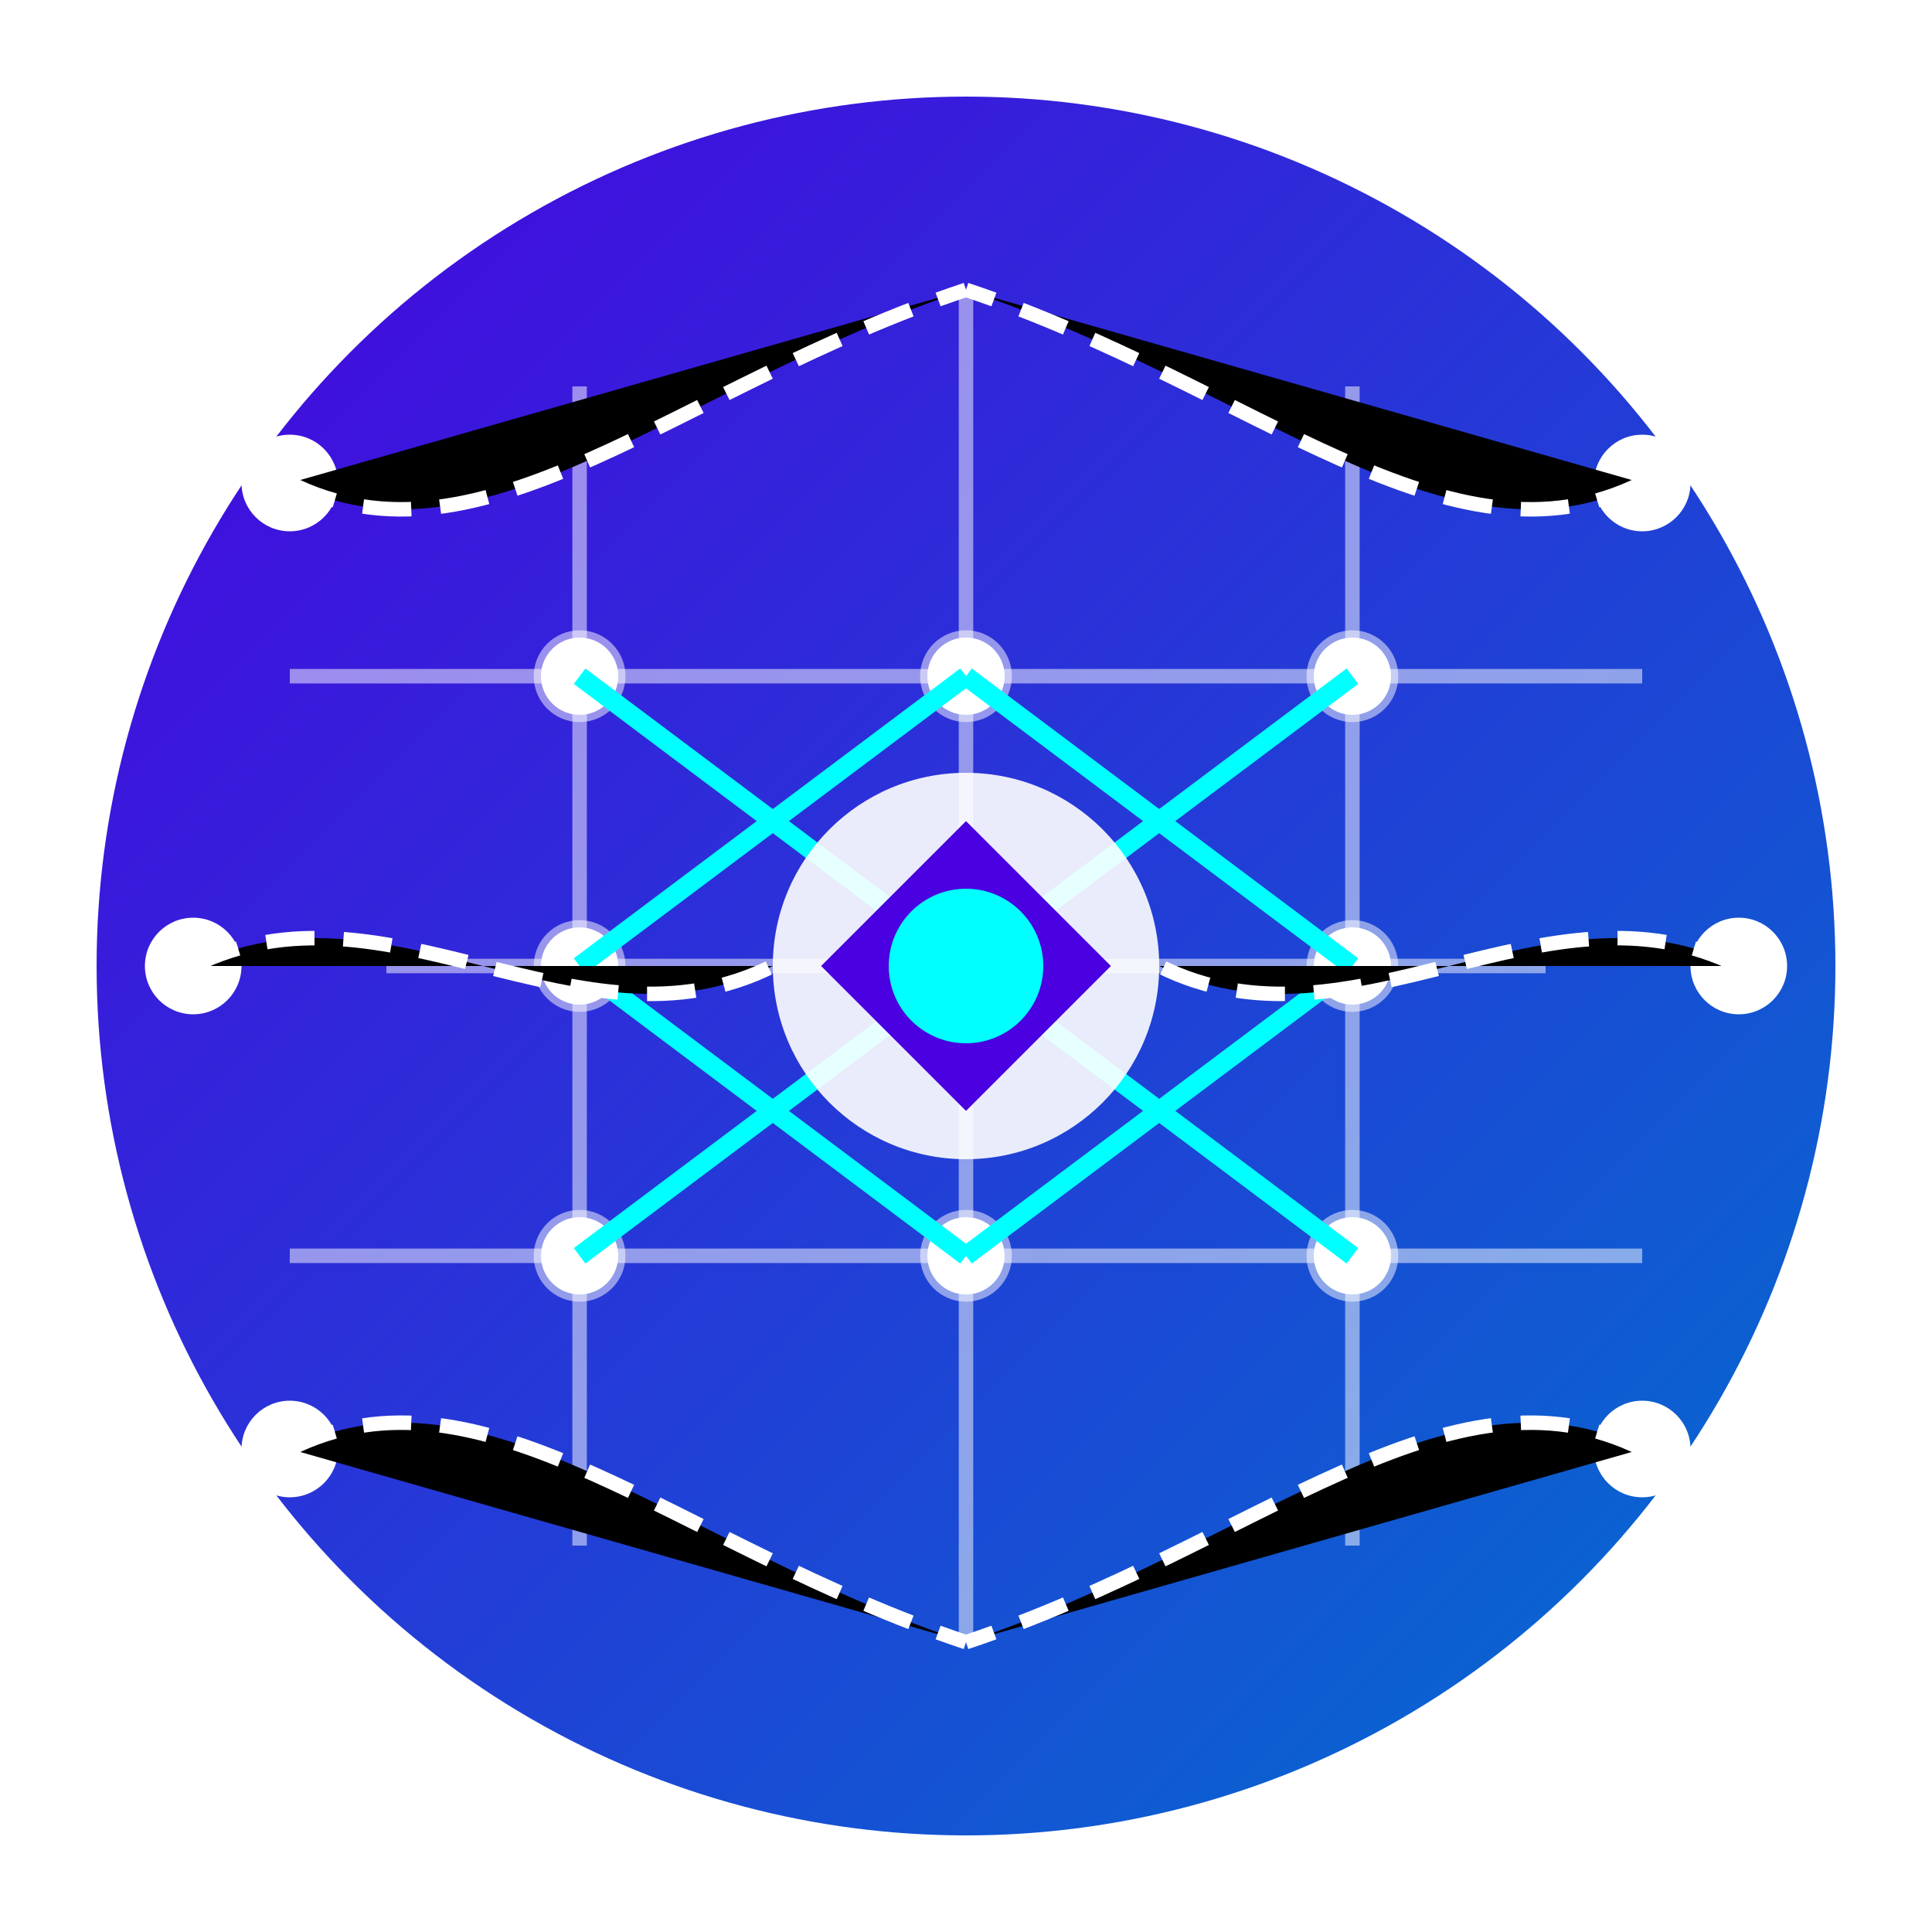 <?xml version="1.0" encoding="UTF-8" standalone="no"?>
<svg width="200" height="200" viewBox="0 0 200 200" xmlns="http://www.w3.org/2000/svg">
  <!-- Background gradient representing distributed computing -->
  <defs>
    <linearGradient id="bg-gradient" x1="0%" y1="0%" x2="100%" y2="100%">
      <stop offset="0%" stop-color="#4A00E0" />
      <stop offset="100%" stop-color="#0072CE" />
    </linearGradient>
    <filter id="glow" x="-50%" y="-50%" width="200%" height="200%">
      <feGaussianBlur stdDeviation="4" result="blur" />
      <feComposite in="SourceGraphic" in2="blur" operator="over" />
    </filter>
  </defs>
  
  <!-- Main circular background -->
  <circle cx="100" cy="100" r="90" fill="url(#bg-gradient)" />
  
  <!-- GPU/Circuit board pattern -->
  <g stroke="rgba(255,255,255,0.5)" stroke-width="1.5">
    <!-- Horizontal lines -->
    <line x1="30" y1="70" x2="170" y2="70" />
    <line x1="40" y1="100" x2="160" y2="100" />
    <line x1="30" y1="130" x2="170" y2="130" />
    
    <!-- Vertical lines -->
    <line x1="60" y1="40" x2="60" y2="160" />
    <line x1="100" y1="30" x2="100" y2="170" />
    <line x1="140" y1="40" x2="140" y2="160" />
    
    <!-- Connection nodes -->
    <circle cx="60" cy="70" r="4" fill="#ffffff" />
    <circle cx="100" cy="70" r="4" fill="#ffffff" />
    <circle cx="140" cy="70" r="4" fill="#ffffff" />
    
    <circle cx="60" cy="100" r="4" fill="#ffffff" />
    <circle cx="100" cy="100" r="4" fill="#ffffff" />
    <circle cx="140" cy="100" r="4" fill="#ffffff" />
    
    <circle cx="60" cy="130" r="4" fill="#ffffff" />
    <circle cx="100" cy="130" r="4" fill="#ffffff" />
    <circle cx="140" cy="130" r="4" fill="#ffffff" />
  </g>
  
  <!-- Neural network representation -->
  <g filter="url(#glow)">
    <!-- Neural connections -->
    <line x1="60" y1="70" x2="100" y2="100" stroke="#00FFFF" stroke-width="2" />
    <line x1="100" y1="70" x2="60" y2="100" stroke="#00FFFF" stroke-width="2" />
    <line x1="140" y1="70" x2="100" y2="100" stroke="#00FFFF" stroke-width="2" />
    
    <line x1="60" y1="100" x2="100" y2="130" stroke="#00FFFF" stroke-width="2" />
    <line x1="100" y1="100" x2="60" y2="130" stroke="#00FFFF" stroke-width="2" />
    <line x1="140" y1="100" x2="100" y2="130" stroke="#00FFFF" stroke-width="2" />
    
    <line x1="100" y1="70" x2="140" y2="100" stroke="#00FFFF" stroke-width="2" />
    <line x1="100" y1="100" x2="140" y2="130" stroke="#00FFFF" stroke-width="2" />
  </g>
  
  <!-- Central core representing AI/GPU processing -->
  <circle cx="100" cy="100" r="20" fill="#ffffff" opacity="0.9" />
  
  <!-- Abstract GPU/AI symbol -->
  <g transform="translate(85, 85)">
    <path d="M15,0 L30,15 L15,30 L0,15 Z" fill="#4A00E0" />
    <circle cx="15" cy="15" r="8" fill="#00FFFF" />
  </g>
  
  <!-- P2P connection points around the edge -->
  <g fill="#ffffff">
    <circle cx="30" cy="50" r="5" />
    <circle cx="20" cy="100" r="5" />
    <circle cx="30" cy="150" r="5" />
    <circle cx="170" cy="50" r="5" />
    <circle cx="180" cy="100" r="5" />
    <circle cx="170" cy="150" r="5" />
  </g>
  
  <!-- Connection lines representing P2P network -->
  <g stroke="#ffffff" stroke-width="1.5" stroke-dasharray="5,3">
    <path d="M30,50 C50,60 70,40 100,30" />
    <path d="M20,100 C40,90 60,110 80,100" />
    <path d="M30,150 C50,140 70,160 100,170" />
    <path d="M170,50 C150,60 130,40 100,30" />
    <path d="M180,100 C160,90 140,110 120,100" />
    <path d="M170,150 C150,140 130,160 100,170" />
  </g>
</svg>
